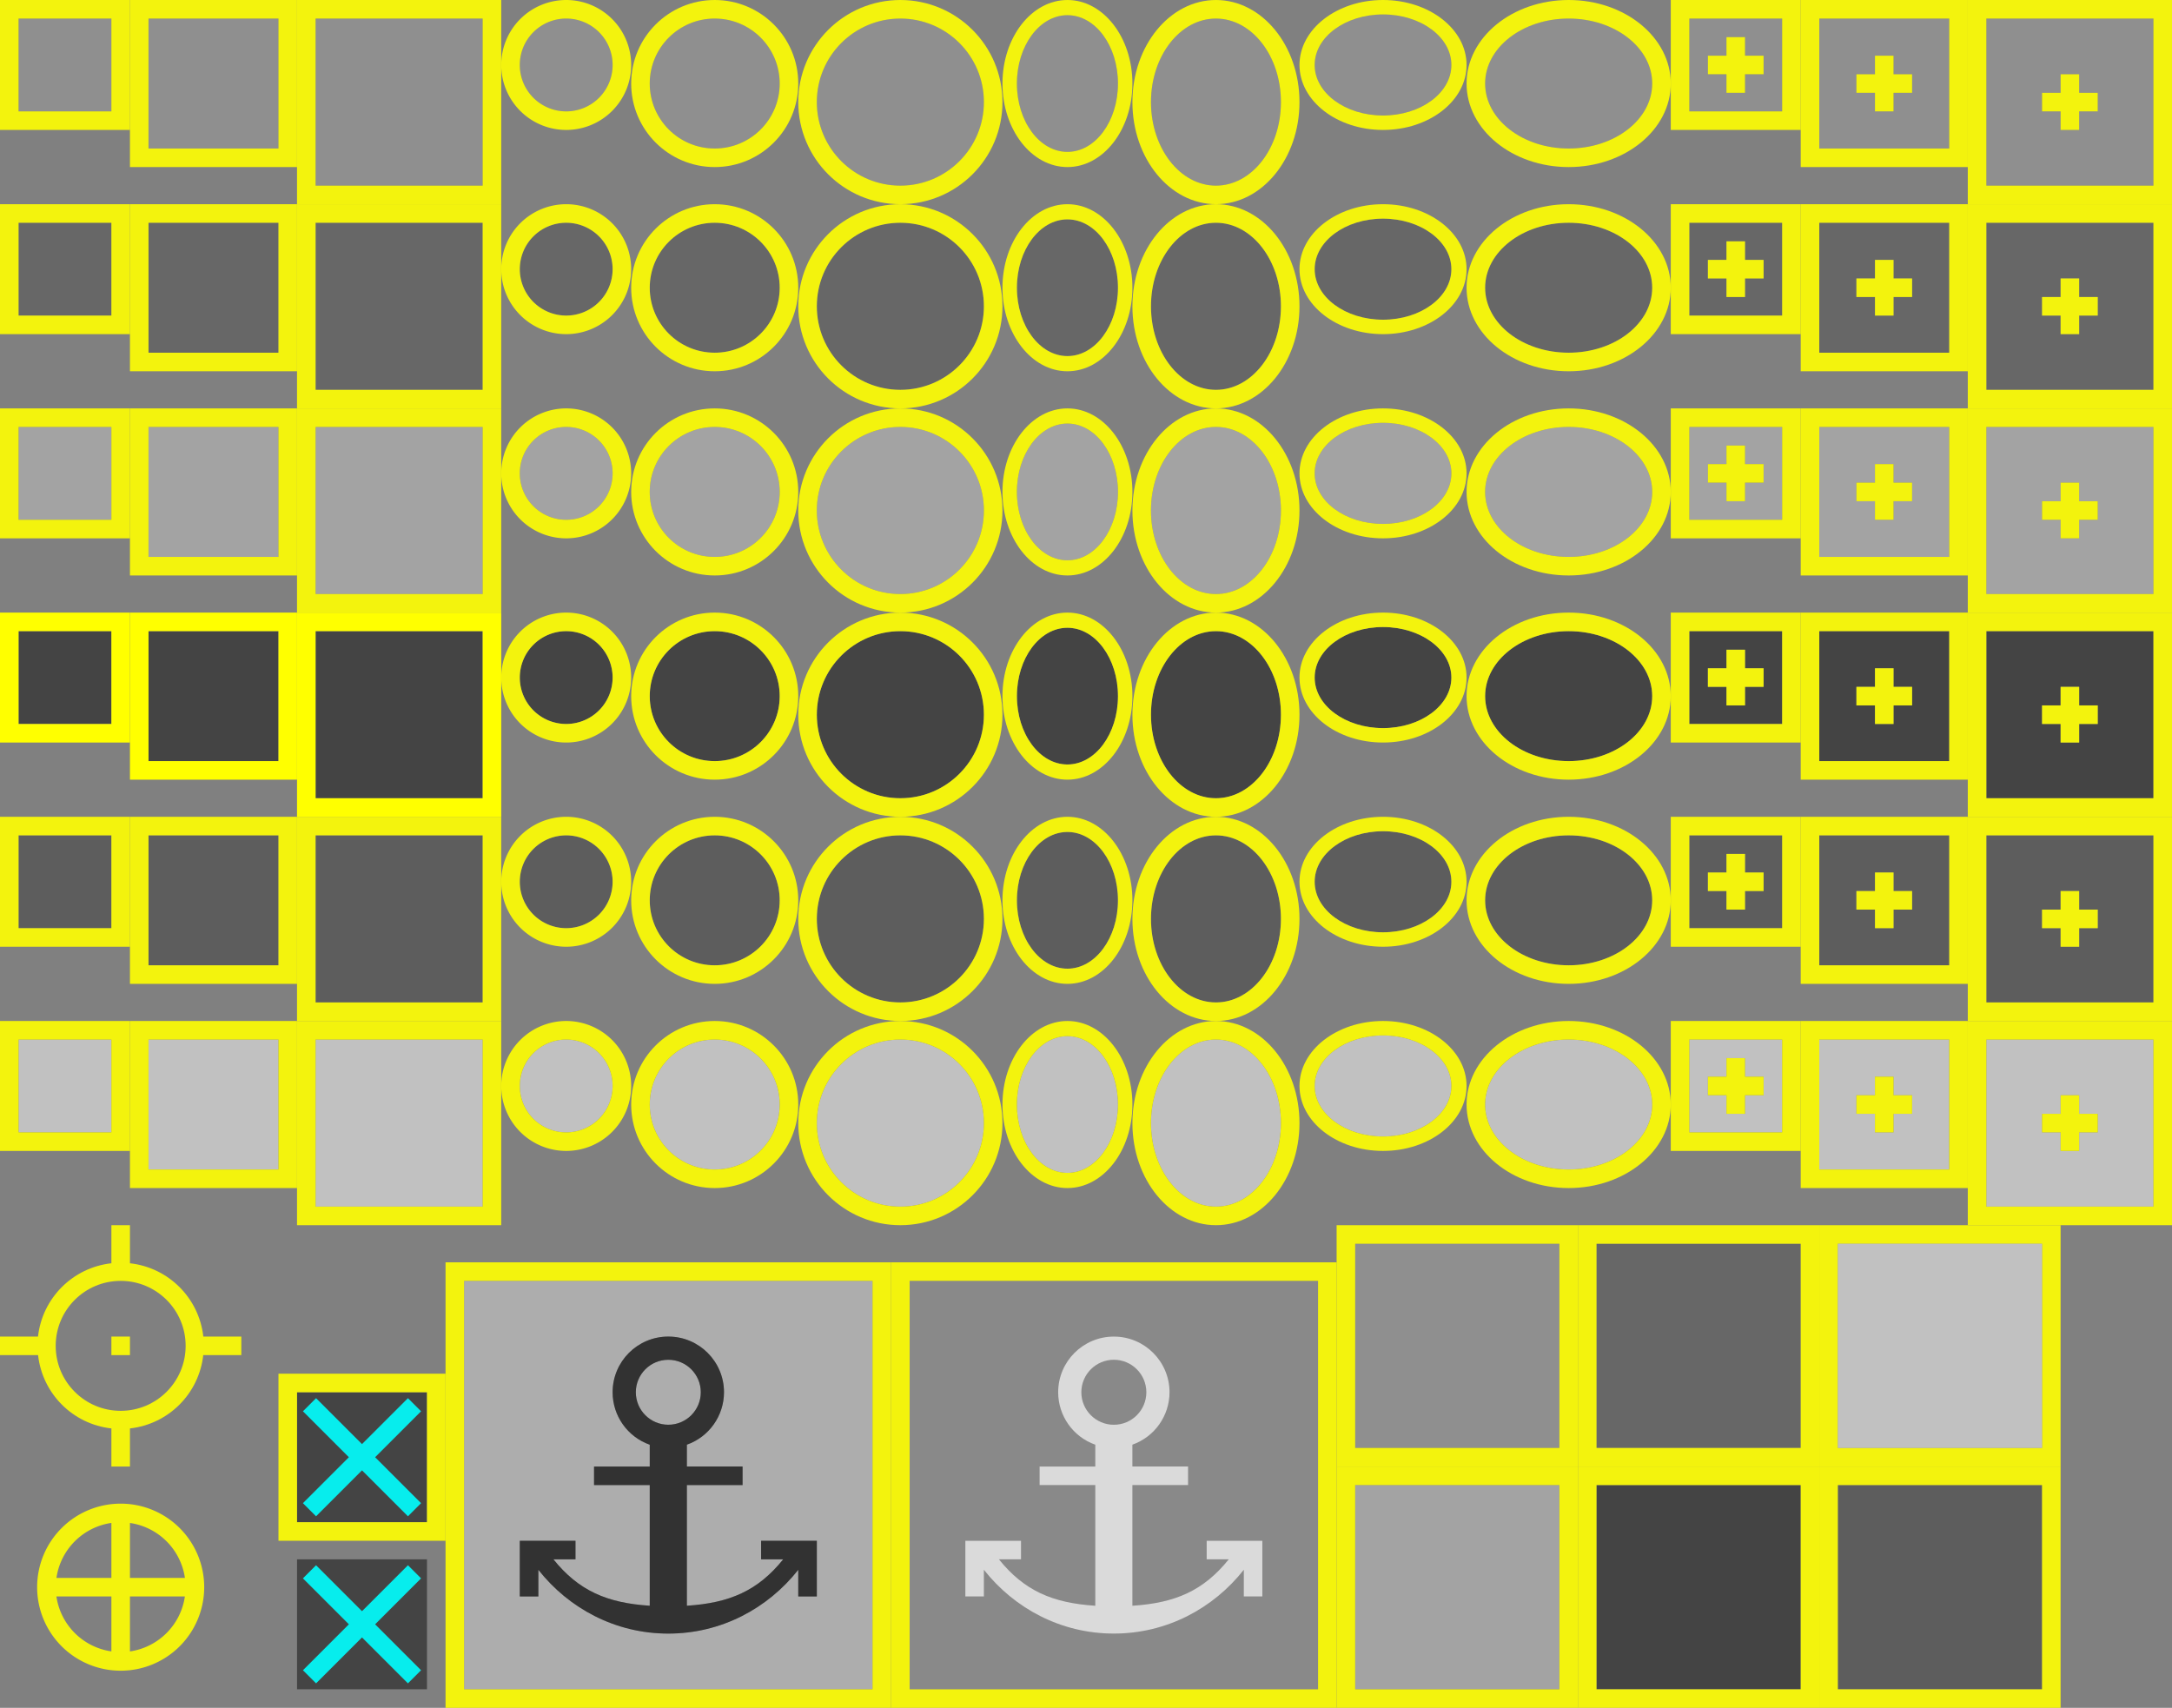 <?xml version="1.0" encoding="UTF-8" standalone="no"?>
<svg
   xmlns:dc="http://purl.org/dc/elements/1.1/"
   xmlns:cc="http://creativecommons.org/ns#"
   xmlns:rdf="http://www.w3.org/1999/02/22-rdf-syntax-ns#"
   xmlns:svg="http://www.w3.org/2000/svg"
   xmlns="http://www.w3.org/2000/svg"
   xmlns:sodipodi="http://sodipodi.sourceforge.net/DTD/sodipodi-0.dtd"
   xmlns:inkscape="http://www.inkscape.org/namespaces/inkscape"
   viewBox="0 0 117 92"
   id="svg2"
   version="1.1"
   inkscape:version="0.91 r13725"
   sodipodi:docname="markersACC.svg"
   inkscape:export-filename="/home/seidel/Schreibtisch/markersACC.png"
   inkscape:export-xdpi="90"
   inkscape:export-ydpi="90">
  <rect x="0" y="0" width="117" height="92" fill="#808080" stroke="none"/>
  <defs
     id="defs434" />
  <sodipodi:namedview
     pagecolor="#ffffff"
     bordercolor="#666666"
     borderopacity="1"
     objecttolerance="10"
     gridtolerance="10"
     guidetolerance="10"
     inkscape:pageopacity="0"
     inkscape:pageshadow="2"
     inkscape:window-width="1366"
     inkscape:window-height="744"
     id="namedview432"
     showgrid="false"
     inkscape:zoom="6.7934782"
     inkscape:cx="58.5"
     inkscape:cy="46"
     inkscape:window-x="0"
     inkscape:window-y="24"
     inkscape:window-maximized="1"
     inkscape:current-layer="svg2"
     inkscape:showpageshadow="false"
     borderlayer="false"
     showborder="true" />
  <path
     style="opacity:0.66;fill:#252525;fill-opacity:1;fill-rule:nonzero;stroke:none;stroke-width:1.081;stroke-miterlimit:4;stroke-dasharray:none;stroke-opacity:1"
     d="m 16,75 7,0 0,7 -7,0 z"
     id="rect4332" />
  <path
     style="opacity:0.9;fill:#00ffff;fill-opacity:1;fill-rule:evenodd;stroke:none;stroke-width:0.354;stroke-miterlimit:4;stroke-dasharray:none;stroke-opacity:1"
     d="M 16.318,76.025 18.793,78.5 16.318,80.975 17.025,81.682 19.5,79.207 21.975,81.682 22.682,80.975 20.207,78.5 22.682,76.025 21.975,75.318 19.5,77.793 17.025,75.318 16.318,76.025 Z"
     id="rect4349"
     inkscape:connector-curvature="0" />
  <path
     d="m98 66v13h13v-13zm1 1h11v11h-11z"
     fill="#3a3a38"
     id="path4"
     style="fill:#ffff00;fill-opacity:1;opacity:0.9;stroke:none" />
  <path
     d="m99 67h11v11h-11z"
     fill="#797774"
     opacity=".66"
     id="path6"
     style="fill:#e1e1e1;fill-opacity:1;opacity:0.66;stroke:none" />
  <path
     style="opacity:0.4;fill:#f0f0f0;fill-opacity:1;stroke:none"
     d="M 25 69 L 25 91 L 47 91 L 47 69 L 25 69 z M 36 72 C 37.657 72 39 73.343 39 75 C 38.998 76.27 38.197 77.401 37 77.824 L 37 79 L 40 79 L 40 80 L 37 80 L 37 86.5 C 39.303 86.352 40.828 85.692 42.189 84 L 41 84 L 41 83 L 43 83 L 44 83 L 44 84 L 44 86 L 43 86 L 43 84.564 C 41.361 86.643 38.852 88 36 88 C 33.148 88 30.639 86.643 29 84.564 L 29 86 L 28 86 L 28 84 L 28 83 L 29 83 L 31 83 L 31 84 L 29.811 84 C 31.172 85.692 32.697 86.352 35 86.5 L 35 80 L 32 80 L 32 79 L 35 79 L 35 77.826 C 33.802 77.403 33.001 76.271 33 75 C 33 73.343 34.343 72 36 72 z M 36 73.25 C 35.034 73.25 34.25 74.034 34.25 75 C 34.25 75.966 35.034 76.75 36 76.75 C 36.966 76.75 37.75 75.966 37.75 75 C 37.75 74.034 36.966 73.25 36 73.25 z "
     id="path8" />
  <path
     inkscape:connector-curvature="0"
     style="opacity:0.66;fill:#969696;fill-opacity:1;stroke:none"
     id="path14"
     d="M 1,1 1,6 6,6 6,1 Z" />
  <path
     inkscape:connector-curvature="0"
     style="opacity:0.66;fill:#969696;fill-opacity:1;stroke:none"
     id="path16"
     d="m 8,1 0,7 7,0 0,-7 z" />
  <path
     inkscape:connector-curvature="0"
     style="opacity:0.66;fill:#969696;fill-opacity:1;stroke:none"
     id="path18"
     d="m 17,1 0,9 9,0 0,-9 z" />
  <path
     inkscape:connector-curvature="0"
     style="opacity:0.66;fill:#969696;fill-opacity:1;stroke:none"
     id="path20"
     d="M 38.5,1 C 36.567,1 35,2.567 35,4.5 35,6.433 36.567,8 38.5,8 40.433,8 42,6.433 42,4.5 42,2.567 40.433,1 38.5,1 Z" />
  <path
     inkscape:connector-curvature="0"
     style="opacity:0.66;fill:#969696;fill-opacity:1;stroke:none"
     id="path22"
     d="M 48.5,1 C 46.015,1 44,3.015 44,5.5 44,7.985 46.015,10 48.5,10 50.985,10 53,7.985 53,5.5 53,3.015 50.985,1 48.5,1 Z" />
  <path
     inkscape:connector-curvature="0"
     style="opacity:0.66;fill:#969696;fill-opacity:1;stroke:none"
     id="path26"
     d="M 65.5,1 C 63.567,1 62,3.015 62,5.5 62,7.985 63.567,10 65.5,10 67.433,10 69,7.985 69,5.5 69,3.015 67.433,1 65.5,1 Z" />
  <path
     d="M 33,3.5 A 2.5,2.5 0 0 1 30.5,6 2.5,2.5 0 0 1 28,3.5 2.5,2.5 0 0 1 30.5,1 2.5,2.5 0 0 1 33,3.5 Z"
     id="path34"
     style="opacity:0.66;fill:#969696;fill-opacity:1;stroke:none"
     inkscape:connector-curvature="0" />
  <path
     d="m 107,1 0,9 9,0 0,-9 z m 4,3 1,0 0,1 1,0 0,1 -1,0 0,1 -1,0 0,-1 -1,0 0,-1 1,0 z"
     id="path36"
     style="opacity:0.66;fill:#969696;fill-opacity:1;stroke:none"
     inkscape:connector-curvature="0" />
  <path
     d="m 98,1 0,7 7,0 0,-7 z m 3,2 1,0 0,1 1,0 0,1 -1,0 0,1 -1,0 0,-1 -1,0 0,-1 1,0 z"
     id="path38"
     style="opacity:0.66;fill:#969696;fill-opacity:1;stroke:none"
     inkscape:connector-curvature="0" />
  <path
     d="m 91,1 0,5 5,0 0,-5 z m 2,1 1,0 0,1 1,0 0,1 -1,0 0,1 -1,0 0,-1 -1,0 0,-1 1,0 z"
     id="path40"
     style="opacity:0.66;fill:#969696;fill-opacity:1;stroke:none"
     inkscape:connector-curvature="0" />
  <path
     d="m73 67h11v11h-11z"
     fill="#83beec"
     opacity=".66"
     id="path42"
     style="fill:#969696;fill-opacity:1;opacity:0.66;stroke:none" />
  <path
     d="m86 67h11v11h-11z"
     fill="#a1ddaa"
     opacity=".66"
     id="path44"
     style="fill:#5a5a5a;fill-opacity:1;opacity:0.66;stroke:none" />
  <path
     d="m73 80h11v11h-11z"
     fill="#fafafa"
     opacity=".66"
     id="path46"
     style="fill:#b4b4b4;fill-opacity:1;opacity:0.66;stroke:none" />
  <path
     d="m86 80h11v11h-11z"
     fill="#ff9198"
     opacity=".66"
     id="path48"
     style="fill:#252525;fill-opacity:1;opacity:0.66;stroke:none" />
  <path
     d="m99 80h11v11h-11z"
     fill="#f8db8f"
     opacity=".66"
     id="path50"
     style="fill:#4b4b4b;fill-opacity:1;opacity:0.66;stroke:none" />
  <path
     style="opacity:0.4;fill:#969696;fill-opacity:1;stroke:none"
     d="M 49 69 L 49 91 L 71 91 L 71 69 L 49 69 z M 60 72 C 61.657 72 63 73.343 63 75 C 62.998 76.27 62.197 77.401 61 77.824 L 61 79 L 64 79 L 64 80 L 61 80 L 61 86.5 C 63.303 86.352 64.828 85.692 66.189 84 L 65 84 L 65 83 L 67 83 L 68 83 L 68 84 L 68 86 L 67 86 L 67 84.564 C 65.361 86.643 62.852 88 60 88 C 57.148 88 54.639 86.643 53 84.564 L 53 86 L 52 86 L 52 84 L 52 83 L 53 83 L 55 83 L 55 84 L 53.811 84 C 55.172 85.692 56.697 86.352 59 86.5 L 59 80 L 56 80 L 56 79 L 59 79 L 59 77.826 C 57.802 77.403 57.001 76.271 57 75 C 57 73.343 58.343 72 60 72 z M 60 73.25 C 59.034 73.25 58.25 74.034 58.25 75 C 58.25 75.966 59.034 76.75 60 76.75 C 60.966 76.75 61.75 75.966 61.75 75 C 61.75 74.034 60.966 73.25 60 73.25 z "
     id="path54" />
  <path
     inkscape:connector-curvature="0"
     style="opacity:0.9;fill:#ffff00;fill-opacity:1;stroke:none"
     id="path60"
     d="m 7,0 0,8 0,1 8,0 1,0 0,-9 -1,0 -7,0 z m 1,1 7,0 0,7 -7,0 z" />
  <path
     inkscape:connector-curvature="0"
     style="opacity:0.9;fill:#ffff00;fill-opacity:1;stroke:none"
     id="path62"
     d="m 16,0 0,11 11,0 0,-11 z m 1,1 9,0 0,9 -9,0 z" />
  <path
     inkscape:connector-curvature="0"
     style="opacity:0.9;fill:#ffff00;fill-opacity:1;stroke:none"
     id="path64"
     d="M 38.5,0 C 36.015,0 34,2.015 34,4.5 34,6.985 36.015,9 38.5,9 40.985,9 43,6.985 43,4.5 43,2.015 40.985,0 38.5,0 Z m 0,1 C 40.433,1 42,2.567 42,4.5 42,6.433 40.433,8 38.5,8 36.567,8 35,6.433 35,4.5 35,2.567 36.567,1 38.5,1 Z" />
  <path
     inkscape:connector-curvature="0"
     style="opacity:0.9;fill:#ffff00;fill-opacity:1;stroke:none"
     id="path66"
     d="M 48.5,0 C 45.462,0 43,2.462 43,5.5 43,8.538 45.462,11 48.5,11 51.538,11 54,8.538 54,5.5 54,2.462 51.538,0 48.5,0 Z m 0,1 C 50.985,1 53,3.015 53,5.5 53,7.985 50.985,10 48.5,10 46.015,10 44,7.985 44,5.5 44,3.015 46.015,1 48.5,1 Z" />
  <path
     inkscape:connector-curvature="0"
     style="opacity:0.66;fill:#969696;fill-opacity:1;stroke:none"
     id="path28"
     d="M 84.5,1 C 82.015,1 80,2.567 80,4.5 80,6.433 82.015,8 84.5,8 86.985,8 89,6.433 89,4.5 89,2.567 86.985,1 84.5,1 Z" />
  <path
     inkscape:connector-curvature="0"
     style="opacity:0.9;fill:#ffff00;fill-opacity:1;stroke:none"
     id="path68"
     d="M 84.5,0 C 81.462,0 79,2.015 79,4.5 79,6.985 81.462,9 84.5,9 87.538,9 90,6.985 90,4.5 90,2.015 87.538,0 84.5,0 Z m 0,1 C 86.985,1 89,2.567 89,4.5 89,6.433 86.985,8 84.5,8 82.015,8 80,6.433 80,4.5 80,2.567 82.015,1 84.5,1 Z" />
  <path
     inkscape:connector-curvature="0"
     style="opacity:0.9;fill:#ffff00;fill-opacity:1;stroke:none"
     id="path70"
     d="M 65.5,0 C 63.015,0 61,2.462 61,5.5 61,8.537 63.015,11 65.5,11 67.985,11 70,8.537 70,5.5 70,2.462 67.985,0 65.5,0 Z m 0,1 C 67.433,1 69,3.015 69,5.5 69,7.985 67.433,10 65.5,10 63.567,10 62,7.985 62,5.5 62,3.015 63.567,1 65.5,1 Z" />
  <path
     d="M 0,0 0,7 7,7 7,0 Z M 1,1 6,1 6,6 1,6 Z"
     id="path74"
     style="opacity:0.9;fill:#ffff00;fill-opacity:1;stroke:none"
     inkscape:connector-curvature="0" />
  <path
     d="M 30.5,0 A 3.5,3.5 0 0 0 27,3.5 3.5,3.5 0 0 0 30.5,7 3.5,3.5 0 0 0 34,3.5 3.5,3.5 0 0 0 30.5,0 Z m 0,1 A 2.5,2.5 0 0 1 33,3.5 2.5,2.5 0 0 1 30.5,6 2.5,2.5 0 0 1 28,3.5 2.5,2.5 0 0 1 30.5,1 Z"
     id="path76"
     style="opacity:0.9;fill:#ffff00;fill-opacity:1;stroke:none"
     inkscape:connector-curvature="0" />
  <path
     d="m 90,0 0,7 7,0 0,-7 z m 1,1 5,0 0,5 -5,0 z"
     id="path82"
     style="opacity:0.9;fill:#ffff00;fill-opacity:1;stroke:none"
     inkscape:connector-curvature="0" />
  <path
     d="m 97,0 0,9 9,0 0,-9 z m 1,1 7,0 0,7 -7,0 z"
     id="path84"
     style="opacity:0.9;fill:#ffff00;fill-opacity:1;stroke:none"
     inkscape:connector-curvature="0" />
  <path
     d="m 106,0 0,11 11,0 0,-11 z m 1,1 9,0 0,9 -9,0 z"
     id="path86"
     style="opacity:0.9;fill:#ffff00;fill-opacity:1;stroke:none"
     inkscape:connector-curvature="0" />
  <path
     d="m 93,2 0,1 -1,0 0,1 1,0 0,1 1,0 0,-1 1,0 0,-1 -1,0 0,-1 z"
     id="path88"
     style="opacity:0.9;fill:#ffff00;fill-opacity:1;stroke:none"
     inkscape:connector-curvature="0" />
  <path
     d="m 101,3 0,1 -1,0 0,1 1,0 0,1 1,0 0,-1 1,0 0,-1 -1,0 0,-1 z"
     id="path90"
     style="opacity:0.9;fill:#ffff00;fill-opacity:1;stroke:none"
     inkscape:connector-curvature="0" />
  <path
     d="m 111,4 0,1 -1,0 0,1 1,0 0,1 1,0 0,-1 1,0 0,-1 -1,0 0,-1 z"
     id="path92"
     style="opacity:0.9;fill:#ffff00;fill-opacity:1;stroke:none"
     inkscape:connector-curvature="0" />
  <path
     inkscape:connector-curvature="0"
     style="opacity:0.66;fill:#5a5a5a;fill-opacity:1;stroke:none"
     id="path108"
     d="m 1,12 0,5 5,0 0,-5 z" />
  <path
     inkscape:connector-curvature="0"
     style="opacity:0.66;fill:#5a5a5a;fill-opacity:1;stroke:none"
     id="path110"
     d="m 8,12 0,7 7,0 0,-7 z" />
  <path
     inkscape:connector-curvature="0"
     style="opacity:0.66;fill:#5a5a5a;fill-opacity:1;stroke:none"
     id="path112"
     d="m 17,12 0,9 9,0 0,-9 z" />
  <path
     inkscape:connector-curvature="0"
     style="opacity:0.66;fill:#5a5a5a;fill-opacity:1;stroke:none"
     id="path114"
     d="M 38.5,12 C 36.567,12 35,13.567 35,15.5 35,17.433 36.567,19 38.5,19 40.433,19 42,17.433 42,15.5 42,13.567 40.433,12 38.5,12 Z" />
  <path
     inkscape:connector-curvature="0"
     style="opacity:0.66;fill:#5a5a5a;fill-opacity:1;stroke:none"
     id="path116"
     d="M 48.5,12 C 46.015,12 44,14.015 44,16.5 44,18.985 46.015,21 48.5,21 50.985,21 53,18.985 53,16.5 53,14.015 50.985,12 48.5,12 Z" />
  <path
     inkscape:connector-curvature="0"
     style="opacity:0.66;fill:#5a5a5a;fill-opacity:1;stroke:none"
     id="path120"
     d="M 65.5,12 C 63.567,12 62,14.015 62,16.5 62,18.985 63.567,21 65.5,21 67.433,21 69,18.985 69,16.5 69,14.015 67.433,12 65.5,12 Z" />
  <path
     inkscape:connector-curvature="0"
     style="opacity:0.66;fill:#5a5a5a;fill-opacity:1;stroke:none"
     id="path126"
     d="M 33,14.5 A 2.5,2.5 0 0 1 30.5,17 2.5,2.5 0 0 1 28,14.5 2.5,2.5 0 0 1 30.5,12 2.5,2.5 0 0 1 33,14.5 Z" />
  <path
     inkscape:connector-curvature="0"
     style="opacity:0.66;fill:#5a5a5a;fill-opacity:1;stroke:none"
     id="path128"
     d="m 107,12 0,9 9,0 0,-9 z m 4,3 1,0 0,1 1,0 0,1 -1,0 0,1 -1,0 0,-1 -1,0 0,-1 1,0 z" />
  <path
     inkscape:connector-curvature="0"
     style="opacity:0.66;fill:#5a5a5a;fill-opacity:1;stroke:none"
     id="path130"
     d="m 98,12 0,7 7,0 0,-7 z m 3,2 1,0 0,1 1,0 0,1 -1,0 0,1 -1,0 0,-1 -1,0 0,-1 1,0 z" />
  <path
     inkscape:connector-curvature="0"
     style="opacity:0.66;fill:#5a5a5a;fill-opacity:1;stroke:none"
     id="path132"
     d="m 91,12 0,5 5,0 0,-5 z m 2,1 1,0 0,1 1,0 0,1 -1,0 0,1 -1,0 0,-1 -1,0 0,-1 1,0 z" />
  <path
     inkscape:connector-curvature="0"
     style="opacity:0.9;fill:#ffff00;fill-opacity:1;stroke:none"
     id="path136"
     d="m 7,11 0,8 0,1 8,0 1,0 0,-9 -1,0 -7,0 z m 1,1 7,0 0,7 -7,0 z" />
  <path
     inkscape:connector-curvature="0"
     style="opacity:0.9;fill:#ffff00;fill-opacity:1;stroke:none"
     id="path138"
     d="m 16,11 0,11 11,0 0,-11 z m 1,1 9,0 0,9 -9,0 z" />
  <path
     inkscape:connector-curvature="0"
     style="opacity:0.9;fill:#ffff00;fill-opacity:1;stroke:none"
     id="path140"
     d="M 38.5,11 C 36.015,11 34,13.015 34,15.5 34,17.985 36.015,20 38.5,20 40.985,20 43,17.985 43,15.5 43,13.015 40.985,11 38.5,11 Z m 0,1 C 40.433,12 42,13.567 42,15.5 42,17.433 40.433,19 38.5,19 36.567,19 35,17.433 35,15.5 35,13.567 36.567,12 38.5,12 Z" />
  <path
     inkscape:connector-curvature="0"
     style="opacity:0.9;fill:#ffff00;fill-opacity:1;stroke:none"
     id="path142"
     d="M 48.5,11 C 45.462,11 43,13.462 43,16.5 43,19.538 45.462,22 48.5,22 51.538,22 54,19.538 54,16.5 54,13.462 51.538,11 48.5,11 Z m 0,1 C 50.985,12 53,14.015 53,16.5 53,18.985 50.985,21 48.5,21 46.015,21 44,18.985 44,16.5 44,14.015 46.015,12 48.5,12 Z" />
  <path
     inkscape:connector-curvature="0"
     style="opacity:0.66;fill:#5a5a5a;fill-opacity:1;stroke:none"
     id="path122"
     d="M 84.5,12 C 82.015,12 80,13.567 80,15.5 80,17.433 82.015,19 84.5,19 86.985,19 89,17.433 89,15.5 89,13.567 86.985,12 84.5,12 Z" />
  <path
     inkscape:connector-curvature="0"
     style="opacity:0.9;fill:#ffff00;fill-opacity:1;stroke:none"
     id="path144"
     d="M 84.5,11 C 81.462,11 79,13.015 79,15.5 79,17.985 81.462,20 84.5,20 87.538,20 90,17.985 90,15.5 90,13.015 87.538,11 84.5,11 Z m 0,1 C 86.985,12 89,13.567 89,15.5 89,17.433 86.985,19 84.5,19 82.015,19 80,17.433 80,15.5 80,13.567 82.015,12 84.5,12 Z" />
  <path
     inkscape:connector-curvature="0"
     style="opacity:0.9;fill:#ffff00;fill-opacity:1;stroke:none"
     id="path146"
     d="M 65.5,11 C 63.015,11 61,13.462 61,16.5 61,19.538 63.015,22 65.5,22 67.985,22 70,19.538 70,16.5 70,13.462 67.985,11 65.5,11 Z m 0,1 C 67.433,12 69,14.015 69,16.5 69,18.985 67.433,21 65.5,21 63.567,21 62,18.985 62,16.5 62,14.015 63.567,12 65.5,12 Z" />
  <path
     inkscape:connector-curvature="0"
     style="opacity:0.9;fill:#ffff00;fill-opacity:1;stroke:none"
     id="path148"
     d="m 0,11 0,7 7,0 0,-7 z m 1,1 5,0 0,5 -5,0 z" />
  <path
     inkscape:connector-curvature="0"
     style="opacity:0.9;fill:#ffff00;fill-opacity:1;stroke:none"
     id="path150"
     d="M 30.5,11 A 3.5,3.5 0 0 0 27,14.5 3.5,3.5 0 0 0 30.5,18 3.5,3.5 0 0 0 34,14.5 3.5,3.5 0 0 0 30.5,11 Z m 0,1 A 2.5,2.5 0 0 1 33,14.5 2.5,2.5 0 0 1 30.5,17 2.5,2.5 0 0 1 28,14.5 2.5,2.5 0 0 1 30.5,12 Z" />
  <path
     inkscape:connector-curvature="0"
     style="opacity:0.9;fill:#ffff00;fill-opacity:1;stroke:none"
     id="path156"
     d="m 90,11 0,7 7,0 0,-7 z m 1,1 5,0 0,5 -5,0 z" />
  <path
     inkscape:connector-curvature="0"
     style="opacity:0.9;fill:#ffff00;fill-opacity:1;stroke:none"
     id="path158"
     d="m 97,11 0,9 9,0 0,-9 z m 1,1 7,0 0,7 -7,0 z" />
  <path
     inkscape:connector-curvature="0"
     style="opacity:0.9;fill:#ffff00;fill-opacity:1;stroke:none"
     id="path160"
     d="m 106,11 0,11 11,0 0,-11 z m 1,1 9,0 0,9 -9,0 z" />
  <path
     inkscape:connector-curvature="0"
     style="opacity:0.9;fill:#ffff00;fill-opacity:1;stroke:none"
     id="path162"
     d="m 93,13 0,1 -1,0 0,1 1,0 0,1 1,0 0,-1 1,0 0,-1 -1,0 0,-1 z" />
  <path
     inkscape:connector-curvature="0"
     style="opacity:0.9;fill:#ffff00;fill-opacity:1;stroke:none"
     id="path164"
     d="m 101,14 0,1 -1,0 0,1 1,0 0,1 1,0 0,-1 1,0 0,-1 -1,0 0,-1 z" />
  <path
     inkscape:connector-curvature="0"
     style="opacity:0.9;fill:#ffff00;fill-opacity:1;stroke:none"
     id="path166"
     d="m 111,15 0,1 -1,0 0,1 1,0 0,1 1,0 0,-1 1,0 0,-1 -1,0 0,-1 z" />
  <path
     inkscape:connector-curvature="0"
     style="opacity:0.66;fill:#b4b4b4;fill-opacity:1;stroke:none"
     id="path170"
     d="m 1,23 0,5 5,0 0,-5 z" />
  <path
     inkscape:connector-curvature="0"
     style="opacity:0.66;fill:#b4b4b4;fill-opacity:1;stroke:none"
     id="path172"
     d="m 8,23 0,7 7,0 0,-7 z" />
  <path
     inkscape:connector-curvature="0"
     style="opacity:0.66;fill:#b4b4b4;fill-opacity:1;stroke:none"
     id="path174"
     d="m 17,23 0,9 9,0 0,-9 z" />
  <path
     inkscape:connector-curvature="0"
     style="opacity:0.66;fill:#b4b4b4;fill-opacity:1;stroke:none"
     id="path176"
     d="M 38.5,23 C 36.567,23 35,24.567 35,26.5 35,28.433 36.567,30 38.5,30 40.433,30 42,28.433 42,26.5 42,24.567 40.433,23 38.5,23 Z" />
  <path
     inkscape:connector-curvature="0"
     style="opacity:0.66;fill:#b4b4b4;fill-opacity:1;stroke:none"
     id="path178"
     d="M 48.5,23 C 46.015,23 44,25.015 44,27.5 44,29.985 46.015,32 48.5,32 50.985,32 53,29.985 53,27.5 53,25.015 50.985,23 48.5,23 Z" />
  <path
     inkscape:connector-curvature="0"
     style="opacity:0.66;fill:#b4b4b4;fill-opacity:1;stroke:none"
     id="path182"
     d="M 65.5,23 C 63.567,23 62,25.015 62,27.5 62,29.985 63.567,32 65.5,32 67.433,32 69,29.985 69,27.5 69,25.015 67.433,23 65.5,23 Z" />
  <path
     inkscape:connector-curvature="0"
     style="opacity:0.66;fill:#b4b4b4;fill-opacity:1;stroke:none"
     id="path188"
     d="M 33,25.5 A 2.5,2.5 0 0 1 30.5,28 2.5,2.5 0 0 1 28,25.5 2.5,2.5 0 0 1 30.5,23 2.5,2.5 0 0 1 33,25.5 Z" />
  <path
     inkscape:connector-curvature="0"
     style="opacity:0.66;fill:#b4b4b4;fill-opacity:1;stroke:none"
     id="path190"
     d="m 107,23 0,9 9,0 0,-9 z m 4,3 1,0 0,1 1,0 0,1 -1,0 0,1 -1,0 0,-1 -1,0 0,-1 1,0 z" />
  <path
     inkscape:connector-curvature="0"
     style="opacity:0.66;fill:#b4b4b4;fill-opacity:1;stroke:none"
     id="path192"
     d="m 98,23 0,7 7,0 0,-7 z m 3,2 1,0 0,1 1,0 0,1 -1,0 0,1 -1,0 0,-1 -1,0 0,-1 1,0 z" />
  <path
     inkscape:connector-curvature="0"
     style="opacity:0.66;fill:#b4b4b4;fill-opacity:1;stroke:none"
     id="path194"
     d="m 91,23 0,5 5,0 0,-5 z m 2,1 1,0 0,1 1,0 0,1 -1,0 0,1 -1,0 0,-1 -1,0 0,-1 1,0 z" />
  <path
     inkscape:connector-curvature="0"
     style="opacity:0.9;fill:#ffff00;fill-opacity:1;stroke:none"
     id="path198"
     d="m 7,22 0,8 0,1 8,0 1,0 0,-9 -1,0 -7,0 z m 1,1 7,0 0,7 -7,0 z" />
  <path
     inkscape:connector-curvature="0"
     style="opacity:0.9;fill:#ffff00;fill-opacity:1;stroke:none"
     id="path200"
     d="m 16,22 0,11 11,0 0,-11 z m 1,1 9,0 0,9 -9,0 z" />
  <path
     inkscape:connector-curvature="0"
     style="fill:#ffff00;fill-opacity:1;opacity:0.9;stroke:none"
     id="path202"
     d="M 38.5,22 C 36.015,22 34,24.015 34,26.5 34,28.985 36.015,31 38.5,31 40.985,31 43,28.985 43,26.5 43,24.015 40.985,22 38.5,22 Z m 0,1 C 40.433,23 42,24.567 42,26.5 42,28.433 40.433,30 38.5,30 36.567,30 35,28.433 35,26.5 35,24.567 36.567,23 38.5,23 Z" />
  <path
     inkscape:connector-curvature="0"
     style="fill:#ffff00;fill-opacity:1;opacity:0.9;stroke:none"
     id="path204"
     d="M 48.5,22 C 45.462,22 43,24.462 43,27.5 43,30.538 45.462,33 48.5,33 51.538,33 54,30.538 54,27.5 54,24.462 51.538,22 48.5,22 Z m 0,1 C 50.985,23 53,25.015 53,27.5 53,29.985 50.985,32 48.5,32 46.015,32 44,29.985 44,27.5 44,25.015 46.015,23 48.5,23 Z" />
  <g
     id="g3554">
    <path
       d="M 84.5,23 C 82.015,23 80,24.567 80,26.5 80,28.433 82.015,30 84.5,30 86.985,30 89,28.433 89,26.5 89,24.567 86.985,23 84.5,23 Z"
       id="path184"
       style="opacity:0.66;fill:#b4b4b4;fill-opacity:1;stroke:none"
       inkscape:connector-curvature="0" />
    <path
       d="M 84.5,22 C 81.462,22 79,24.015 79,26.5 79,28.985 81.462,31 84.5,31 87.538,31 90,28.985 90,26.5 90,24.015 87.538,22 84.5,22 Z m 0,1 C 86.985,23 89,24.567 89,26.5 89,28.433 86.985,30 84.5,30 82.015,30 80,28.433 80,26.5 80,24.567 82.015,23 84.5,23 Z"
       id="path206"
       style="fill:#ffff00;fill-opacity:1;opacity:0.9;stroke:none"
       inkscape:connector-curvature="0" />
  </g>
  <path
     inkscape:connector-curvature="0"
     style="fill:#ffff00;fill-opacity:1;opacity:0.9;stroke:none"
     id="path208"
     d="M 65.5,22 C 63.015,22 61,24.462 61,27.5 61,30.538 63.015,33 65.5,33 67.985,33 70,30.538 70,27.5 70,24.462 67.985,22 65.5,22 Z m 0,1 C 67.433,23 69,25.015 69,27.5 69,29.985 67.433,32 65.5,32 63.567,32 62,29.985 62,27.5 62,25.015 63.567,23 65.5,23 Z" />
  <path
     inkscape:connector-curvature="0"
     style="opacity:0.9;fill:#ffff00;fill-opacity:1;stroke:none"
     id="path210"
     d="m 0,22 0,7 7,0 0,-7 z m 1,1 5,0 0,5 -5,0 z" />
  <path
     inkscape:connector-curvature="0"
     style="fill:#ffff00;fill-opacity:1;opacity:0.9;stroke:none"
     id="path212"
     d="M 30.5,22 A 3.5,3.5 0 0 0 27,25.5 3.5,3.5 0 0 0 30.5,29 3.5,3.5 0 0 0 34,25.5 3.5,3.5 0 0 0 30.5,22 Z m 0,1 A 2.5,2.5 0 0 1 33,25.5 2.5,2.5 0 0 1 30.5,28 2.5,2.5 0 0 1 28,25.5 2.5,2.5 0 0 1 30.5,23 Z" />
  <path
     inkscape:connector-curvature="0"
     style="fill:#ffff00;fill-opacity:1;opacity:0.9;stroke:none"
     id="path218"
     d="m 90,22 0,7 7,0 0,-7 z m 1,1 5,0 0,5 -5,0 z" />
  <path
     inkscape:connector-curvature="0"
     style="fill:#ffff00;fill-opacity:1;opacity:0.9;stroke:none"
     id="path220"
     d="m 97,22 0,9 9,0 0,-9 z m 1,1 7,0 0,7 -7,0 z" />
  <path
     inkscape:connector-curvature="0"
     style="fill:#ffff00;fill-opacity:1;opacity:0.9;stroke:none"
     id="path222"
     d="m 106,22 0,11 11,0 0,-11 z m 1,1 9,0 0,9 -9,0 z" />
  <path
     inkscape:connector-curvature="0"
     style="opacity:0.9;fill:#ffff00;fill-opacity:1;stroke:none"
     id="path224"
     d="m 93,24 0,1 -1,0 0,1 1,0 0,1 1,0 0,-1 1,0 0,-1 -1,0 0,-1 z" />
  <path
     inkscape:connector-curvature="0"
     style="opacity:0.9;fill:#ffff00;fill-opacity:1;stroke:none"
     id="path226"
     d="m 101,25 0,1 -1,0 0,1 1,0 0,1 1,0 0,-1 1,0 0,-1 -1,0 0,-1 z" />
  <path
     inkscape:connector-curvature="0"
     style="opacity:0.9;fill:#ffff00;fill-opacity:1;stroke:none"
     id="path228"
     d="m 111,26 0,1 -1,0 0,1 1,0 0,1 1,0 0,-1 1,0 0,-1 -1,0 0,-1 z" />
  <path
     inkscape:connector-curvature="0"
     style="opacity:0.66;fill:#252525;fill-opacity:1;stroke:none"
     id="path232"
     d="m 1,34 0,5 5,0 0,-5 z" />
  <path
     inkscape:connector-curvature="0"
     style="opacity:0.66;fill:#252525;fill-opacity:1;stroke:none"
     id="path234"
     d="m 8,34 0,7 7,0 0,-7 z" />
  <path
     inkscape:connector-curvature="0"
     style="opacity:0.66;fill:#252525;fill-opacity:1;stroke:none"
     id="path236"
     d="m 17,34 0,9 9,0 0,-9 z" />
  <path
     inkscape:connector-curvature="0"
     style="opacity:0.66;fill:#252525;fill-opacity:1;stroke:none"
     id="path238"
     d="M 38.5,34 C 36.567,34 35,35.567 35,37.5 35,39.433 36.567,41 38.5,41 40.433,41 42,39.433 42,37.5 42,35.567 40.433,34 38.5,34 Z" />
  <path
     inkscape:connector-curvature="0"
     style="opacity:0.66;fill:#252525;fill-opacity:1;stroke:none"
     id="path240"
     d="M 48.5,34 C 46.015,34 44,36.015 44,38.5 44,40.985 46.015,43 48.5,43 50.985,43 53,40.985 53,38.5 53,36.015 50.985,34 48.5,34 Z" />
  <path
     inkscape:connector-curvature="0"
     style="opacity:0.66;fill:#252525;fill-opacity:1;stroke:none"
     id="path244"
     d="M 65.5,34 C 63.567,34 62,36.015 62,38.5 62,40.985 63.567,43 65.5,43 67.433,43 69,40.985 69,38.5 69,36.015 67.433,34 65.5,34 Z" />
  <path
     inkscape:connector-curvature="0"
     style="opacity:0.66;fill:#252525;fill-opacity:1;stroke:none"
     id="path250"
     d="M 33,36.5 A 2.5,2.5 0 0 1 30.5,39 2.5,2.5 0 0 1 28,36.5 2.5,2.5 0 0 1 30.5,34 2.5,2.5 0 0 1 33,36.5 Z" />
  <path
     inkscape:connector-curvature="0"
     style="opacity:0.66;fill:#252525;fill-opacity:1;stroke:none"
     id="path252"
     d="m 107,34 0,9 9,0 0,-9 z m 4,3 1,0 0,1 1,0 0,1 -1,0 0,1 -1,0 0,-1 -1,0 0,-1 1,0 z" />
  <path
     inkscape:connector-curvature="0"
     style="opacity:0.66;fill:#252525;fill-opacity:1;stroke:none"
     id="path254"
     d="m 98,34 0,7 7,0 0,-7 z m 3,2 1,0 0,1 1,0 0,1 -1,0 0,1 -1,0 0,-1 -1,0 0,-1 1,0 z" />
  <path
     inkscape:connector-curvature="0"
     style="opacity:0.66;fill:#252525;fill-opacity:1;stroke:none"
     id="path256"
     d="m 91,34 0,5 5,0 0,-5 z m 2,1 1,0 0,1 1,0 0,1 -1,0 0,1 -1,0 0,-1 -1,0 0,-1 1,0 z" />
  <path
     inkscape:connector-curvature="0"
     style="fill:#ffff00;fill-opacity:1;opacity:1;stroke:none"
     id="path260"
     d="m 7,33 0,8 0,1 8,0 1,0 0,-9 -1,0 -7,0 z m 1,1 7,0 0,7 -7,0 z" />
  <path
     inkscape:connector-curvature="0"
     style="fill:#ffff00;fill-opacity:1;opacity:1;stroke:none"
     id="path262"
     d="m 16,33 0,11 11,0 0,-11 z m 1,1 9,0 0,9 -9,0 z" />
  <path
     inkscape:connector-curvature="0"
     style="fill:#ffff00;fill-opacity:1;opacity:0.9;stroke:none"
     id="path264"
     d="M 38.5,33 C 36.015,33 34,35.015 34,37.5 34,39.985 36.015,42 38.5,42 40.985,42 43,39.985 43,37.5 43,35.015 40.985,33 38.5,33 Z m 0,1 C 40.433,34 42,35.567 42,37.5 42,39.433 40.433,41 38.5,41 36.567,41 35,39.433 35,37.5 35,35.567 36.567,34 38.5,34 Z" />
  <path
     inkscape:connector-curvature="0"
     style="fill:#ffff00;fill-opacity:1;opacity:0.9;stroke:none"
     id="path266"
     d="M 48.5,33 C 45.462,33 43,35.462 43,38.5 43,41.538 45.462,44 48.5,44 51.538,44 54,41.538 54,38.5 54,35.462 51.538,33 48.5,33 Z m 0,1 C 50.985,34 53,36.015 53,38.5 53,40.985 50.985,43 48.5,43 46.015,43 44,40.985 44,38.5 44,36.015 46.015,34 48.5,34 Z" />
  <path
     inkscape:connector-curvature="0"
     style="opacity:0.66;fill:#252525;fill-opacity:1;stroke:none"
     id="path246"
     d="M 84.5,34 C 82.015,34 80,35.567 80,37.5 80,39.433 82.015,41 84.5,41 86.985,41 89,39.433 89,37.5 89,35.567 86.985,34 84.5,34 Z" />
  <path
     inkscape:connector-curvature="0"
     style="opacity:0.9;fill:#ffff00;fill-opacity:1;stroke:none"
     id="path268"
     d="M 84.5,33 C 81.462,33 79,35.015 79,37.5 79,39.985 81.462,42 84.5,42 87.538,42 90,39.985 90,37.5 90,35.015 87.538,33 84.5,33 Z m 0,1 C 86.985,34 89,35.567 89,37.5 89,39.433 86.985,41 84.5,41 82.015,41 80,39.433 80,37.5 80,35.567 82.015,34 84.5,34 Z" />
  <path
     inkscape:connector-curvature="0"
     style="fill:#ffff00;fill-opacity:1;opacity:0.9;stroke:none"
     id="path270"
     d="M 65.5,33 C 63.015,33 61,35.462 61,38.5 61,41.538 63.015,44 65.5,44 67.985,44 70,41.538 70,38.5 70,35.462 67.985,33 65.5,33 Z m 0,1 C 67.433,34 69,36.015 69,38.5 69,40.985 67.433,43 65.5,43 63.567,43 62,40.985 62,38.5 62,36.015 63.567,34 65.5,34 Z" />
  <path
     inkscape:connector-curvature="0"
     style="opacity:1;fill:#ffff00;fill-opacity:1;stroke:none"
     id="path272"
     d="m 0,33 0,7 7,0 0,-7 z m 1,1 5,0 0,5 -5,0 z" />
  <path
     inkscape:connector-curvature="0"
     style="fill:#ffff00;fill-opacity:1;opacity:0.9;stroke:none"
     id="path274"
     d="M 30.5,33 A 3.5,3.5 0 0 0 27,36.5 3.5,3.5 0 0 0 30.5,40 3.5,3.5 0 0 0 34,36.5 3.5,3.5 0 0 0 30.5,33 Z m 0,1 A 2.5,2.5 0 0 1 33,36.5 2.5,2.5 0 0 1 30.5,39 2.5,2.5 0 0 1 28,36.5 2.5,2.5 0 0 1 30.5,34 Z" />
  <path
     inkscape:connector-curvature="0"
     style="fill:#ffff00;fill-opacity:1;opacity:0.9;stroke:none"
     id="path280"
     d="m 90,33 0,7 7,0 0,-7 z m 1,1 5,0 0,5 -5,0 z" />
  <path
     inkscape:connector-curvature="0"
     style="fill:#ffff00;fill-opacity:1;opacity:0.9;stroke:none"
     id="path282"
     d="m 97,33 0,9 9,0 0,-9 z m 1,1 7,0 0,7 -7,0 z" />
  <path
     inkscape:connector-curvature="0"
     style="fill:#ffff00;fill-opacity:1;opacity:0.9;stroke:none"
     id="path284"
     d="m 106,33 0,11 11,0 0,-11 z m 1,1 9,0 0,9 -9,0 z" />
  <path
     inkscape:connector-curvature="0"
     style="opacity:0.9;fill:#ffff00;fill-opacity:1;stroke:none"
     id="path286"
     d="m 93,35 0,1 -1,0 0,1 1,0 0,1 1,0 0,-1 1,0 0,-1 -1,0 0,-1 z" />
  <path
     inkscape:connector-curvature="0"
     style="opacity:0.9;fill:#ffff00;fill-opacity:1;stroke:none"
     id="path288"
     d="m 101,36 0,1 -1,0 0,1 1,0 0,1 1,0 0,-1 1,0 0,-1 -1,0 0,-1 z" />
  <path
     inkscape:connector-curvature="0"
     style="opacity:0.9;fill:#ffff00;fill-opacity:1;stroke:none"
     id="path290"
     d="m 111,37 0,1 -1,0 0,1 1,0 0,1 1,0 0,-1 1,0 0,-1 -1,0 0,-1 z" />
  <path
     inkscape:connector-curvature="0"
     style="opacity:0.66;fill:#4b4b4b;fill-opacity:1;stroke:none"
     id="path294"
     d="m 1,45 0,5 5,0 0,-5 z" />
  <path
     inkscape:connector-curvature="0"
     style="opacity:0.66;fill:#4b4b4b;fill-opacity:1;stroke:none"
     id="path296"
     d="m 8,45 0,7 7,0 0,-7 z" />
  <path
     inkscape:connector-curvature="0"
     style="opacity:0.66;fill:#4b4b4b;fill-opacity:1;stroke:none"
     id="path298"
     d="m 17,45 0,9 9,0 0,-9 z" />
  <path
     inkscape:connector-curvature="0"
     style="opacity:0.66;fill:#4b4b4b;fill-opacity:1;stroke:none"
     id="path300"
     d="M 38.5,45 C 36.567,45 35,46.567 35,48.5 35,50.433 36.567,52 38.5,52 40.433,52 42,50.433 42,48.5 42,46.567 40.433,45 38.5,45 Z" />
  <path
     inkscape:connector-curvature="0"
     style="opacity:0.66;fill:#4b4b4b;fill-opacity:1;stroke:none"
     id="path302"
     d="M 48.5,45 C 46.015,45 44,47.015 44,49.5 44,51.985 46.015,54 48.5,54 50.985,54 53,51.985 53,49.5 53,47.015 50.985,45 48.5,45 Z" />
  <path
     inkscape:connector-curvature="0"
     style="opacity:0.66;fill:#4b4b4b;fill-opacity:1;stroke:none"
     id="path306"
     d="M 65.5,45 C 63.567,45 62,47.015 62,49.5 62,51.985 63.567,54 65.5,54 67.433,54 69,51.985 69,49.5 69,47.015 67.433,45 65.5,45 Z" />
  <path
     inkscape:connector-curvature="0"
     style="opacity:0.66;fill:#4b4b4b;fill-opacity:1;stroke:none"
     id="path312"
     d="M 33,47.5 A 2.5,2.5 0 0 1 30.5,50 2.5,2.5 0 0 1 28,47.5 2.5,2.5 0 0 1 30.5,45 2.5,2.5 0 0 1 33,47.5 Z" />
  <path
     inkscape:connector-curvature="0"
     style="opacity:0.66;fill:#4b4b4b;fill-opacity:1;stroke:none"
     id="path314"
     d="m 107,45 0,9 9,0 0,-9 z m 4,3 1,0 0,1 1,0 0,1 -1,0 0,1 -1,0 0,-1 -1,0 0,-1 1,0 z" />
  <path
     inkscape:connector-curvature="0"
     style="opacity:0.66;fill:#4b4b4b;fill-opacity:1;stroke:none"
     id="path316"
     d="m 98,45 0,7 7,0 0,-7 z m 3,2 1,0 0,1 1,0 0,1 -1,0 0,1 -1,0 0,-1 -1,0 0,-1 1,0 z" />
  <path
     inkscape:connector-curvature="0"
     style="opacity:0.66;fill:#4b4b4b;fill-opacity:1;stroke:none"
     id="path318"
     d="m 91,45 0,5 5,0 0,-5 z m 2,1 1,0 0,1 1,0 0,1 -1,0 0,1 -1,0 0,-1 -1,0 0,-1 1,0 z" />
  <path
     inkscape:connector-curvature="0"
     style="fill:#ffff00;fill-opacity:1;opacity:0.9;stroke:none"
     id="path322"
     d="m 7,44 0,8 0,1 8,0 1,0 0,-9 -1,0 -7,0 z m 1,1 7,0 0,7 -7,0 z" />
  <path
     inkscape:connector-curvature="0"
     style="fill:#ffff00;fill-opacity:1;opacity:0.9;stroke:none"
     id="path324"
     d="m 16,44 0,11 11,0 0,-11 z m 1,1 9,0 0,9 -9,0 z" />
  <path
     inkscape:connector-curvature="0"
     style="fill:#ffff00;fill-opacity:1;opacity:0.9;stroke:none"
     id="path326"
     d="M 38.5,44 C 36.015,44 34,46.015 34,48.5 34,50.985 36.015,53 38.5,53 40.985,53 43,50.985 43,48.5 43,46.015 40.985,44 38.5,44 Z m 0,1 C 40.433,45 42,46.567 42,48.5 42,50.433 40.433,52 38.5,52 36.567,52 35,50.433 35,48.5 35,46.567 36.567,45 38.5,45 Z" />
  <path
     inkscape:connector-curvature="0"
     style="fill:#ffff00;fill-opacity:1;opacity:0.9;stroke:none"
     id="path328"
     d="M 48.5,44 C 45.462,44 43,46.462 43,49.5 43,52.538 45.462,55 48.5,55 51.538,55 54,52.538 54,49.5 54,46.462 51.538,44 48.5,44 Z m 0,1 C 50.985,45 53,47.015 53,49.5 53,51.985 50.985,54 48.5,54 46.015,54 44,51.985 44,49.5 44,47.015 46.015,45 48.5,45 Z" />
  <path
     inkscape:connector-curvature="0"
     style="opacity:0.66;fill:#4b4b4b;fill-opacity:1;stroke:none"
     id="path308"
     d="M 84.5,45 C 82.015,45 80,46.567 80,48.5 80,50.433 82.015,52 84.5,52 86.985,52 89,50.433 89,48.5 89,46.567 86.985,45 84.5,45 Z" />
  <path
     inkscape:connector-curvature="0"
     style="opacity:0.9;fill:#ffff00;fill-opacity:1;stroke:none"
     id="path330"
     d="M 84.5,44 C 81.462,44 79,46.015 79,48.5 79,50.985 81.462,53 84.5,53 87.538,53 90,50.985 90,48.5 90,46.015 87.538,44 84.5,44 Z m 0,1 C 86.985,45 89,46.567 89,48.5 89,50.433 86.985,52 84.5,52 82.015,52 80,50.433 80,48.5 80,46.567 82.015,45 84.5,45 Z" />
  <path
     inkscape:connector-curvature="0"
     style="fill:#ffff00;fill-opacity:1;opacity:0.9;stroke:none"
     id="path332"
     d="M 65.5,44 C 63.015,44 61,46.462 61,49.5 61,52.538 63.015,55 65.5,55 67.985,55 70,52.538 70,49.5 70,46.462 67.985,44 65.5,44 Z m 0,1 C 67.433,45 69,47.015 69,49.5 69,51.985 67.433,54 65.5,54 63.567,54 62,51.985 62,49.5 62,47.015 63.567,45 65.5,45 Z" />
  <path
     inkscape:connector-curvature="0"
     style="fill:#ffff00;fill-opacity:1;opacity:0.9;stroke:none"
     id="path334"
     d="m 0,44 0,7 7,0 0,-7 z m 1,1 5,0 0,5 -5,0 z" />
  <path
     inkscape:connector-curvature="0"
     style="fill:#ffff00;fill-opacity:1;opacity:0.9;stroke:none"
     id="path336"
     d="M 30.5,44 A 3.5,3.5 0 0 0 27,47.5 3.5,3.5 0 0 0 30.5,51 3.5,3.5 0 0 0 34,47.5 3.5,3.5 0 0 0 30.5,44 Z m 0,1 A 2.5,2.5 0 0 1 33,47.5 2.5,2.5 0 0 1 30.5,50 2.5,2.5 0 0 1 28,47.5 2.5,2.5 0 0 1 30.5,45 Z" />
  <path
     inkscape:connector-curvature="0"
     style="fill:#ffff00;fill-opacity:1;opacity:0.9;stroke:none"
     id="path342"
     d="m 90,44 0,7 7,0 0,-7 z m 1,1 5,0 0,5 -5,0 z" />
  <path
     inkscape:connector-curvature="0"
     style="fill:#ffff00;fill-opacity:1;opacity:0.9;stroke:none"
     id="path344"
     d="m 97,44 0,9 9,0 0,-9 z m 1,1 7,0 0,7 -7,0 z" />
  <path
     inkscape:connector-curvature="0"
     style="fill:#ffff00;fill-opacity:1;opacity:0.9;stroke:none"
     id="path346"
     d="m 106,44 0,11 11,0 0,-11 z m 1,1 9,0 0,9 -9,0 z" />
  <path
     inkscape:connector-curvature="0"
     style="opacity:0.9;fill:#ffff00;fill-opacity:1;stroke:none"
     id="path348"
     d="m 93,46 0,1 -1,0 0,1 1,0 0,1 1,0 0,-1 1,0 0,-1 -1,0 0,-1 z" />
  <path
     inkscape:connector-curvature="0"
     style="opacity:0.9;fill:#ffff00;fill-opacity:1;stroke:none"
     id="path350"
     d="m 101,47 0,1 -1,0 0,1 1,0 0,1 1,0 0,-1 1,0 0,-1 -1,0 0,-1 z" />
  <path
     inkscape:connector-curvature="0"
     style="opacity:0.9;fill:#ffff00;fill-opacity:1;stroke:none"
     id="path352"
     d="m 111,48 0,1 -1,0 0,1 1,0 0,1 1,0 0,-1 1,0 0,-1 -1,0 0,-1 z" />
  <path
     inkscape:connector-curvature="0"
     style="opacity:0.66;fill:#e1e1e1;fill-opacity:1;stroke:none"
     id="path356"
     d="m 1,56 0,5 5,0 0,-5 z" />
  <path
     inkscape:connector-curvature="0"
     style="opacity:0.66;fill:#e1e1e1;fill-opacity:1;stroke:none"
     id="path358"
     d="m 8,56 0,7 7,0 0,-7 z" />
  <path
     inkscape:connector-curvature="0"
     style="opacity:0.66;fill:#e1e1e1;fill-opacity:1;stroke:none"
     id="path360"
     d="m 17,56 0,9 9,0 0,-9 z" />
  <path
     inkscape:connector-curvature="0"
     style="opacity:0.66;fill:#e1e1e1;fill-opacity:1;stroke:none"
     id="path362"
     d="M 38.5,56 C 36.567,56 35,57.567 35,59.5 35,61.433 36.567,63 38.5,63 40.433,63 42,61.433 42,59.5 42,57.567 40.433,56 38.5,56 Z" />
  <path
     inkscape:connector-curvature="0"
     style="opacity:0.66;fill:#e1e1e1;fill-opacity:1;stroke:none"
     id="path364"
     d="M 48.5,56 C 46.015,56 44,58.015 44,60.5 44,62.985 46.015,65 48.5,65 50.985,65 53,62.985 53,60.5 53,58.015 50.985,56 48.5,56 Z" />
  <path
     inkscape:connector-curvature="0"
     style="opacity:0.66;fill:#e1e1e1;fill-opacity:1;stroke:none"
     id="path368"
     d="M 65.5,56 C 63.567,56 62,58.015 62,60.5 62,62.985 63.567,65 65.5,65 67.433,65 69,62.985 69,60.5 69,58.015 67.433,56 65.5,56 Z" />
  <path
     inkscape:connector-curvature="0"
     style="opacity:0.66;fill:#e1e1e1;fill-opacity:1;stroke:none"
     id="path374"
     d="M 33,58.5 A 2.5,2.5 0 0 1 30.5,61 2.5,2.5 0 0 1 28,58.5 2.5,2.5 0 0 1 30.5,56 2.5,2.5 0 0 1 33,58.5 Z" />
  <path
     inkscape:connector-curvature="0"
     style="opacity:0.66;fill:#e1e1e1;fill-opacity:1;stroke:none"
     id="path376"
     d="m 107,56 0,9 9,0 0,-9 z m 4,3 1,0 0,1 1,0 0,1 -1,0 0,1 -1,0 0,-1 -1,0 0,-1 1,0 z" />
  <path
     inkscape:connector-curvature="0"
     style="opacity:0.66;fill:#e1e1e1;fill-opacity:1;stroke:none"
     id="path378"
     d="m 98,56 0,7 7,0 0,-7 z m 3,2 1,0 0,1 1,0 0,1 -1,0 0,1 -1,0 0,-1 -1,0 0,-1 1,0 z" />
  <path
     inkscape:connector-curvature="0"
     style="opacity:0.66;fill:#e1e1e1;fill-opacity:1;stroke:none"
     id="path380"
     d="m 91,56 0,5 5,0 0,-5 z m 2,1 1,0 0,1 1,0 0,1 -1,0 0,1 -1,0 0,-1 -1,0 0,-1 1,0 z" />
  <path
     inkscape:connector-curvature="0"
     style="fill:#ffff00;fill-opacity:1;opacity:0.9;stroke:none"
     id="path384"
     d="m 7,55 0,8 0,1 8,0 1,0 0,-9 -1,0 -7,0 z m 1,1 7,0 0,7 -7,0 z" />
  <path
     inkscape:connector-curvature="0"
     style="fill:#ffff00;fill-opacity:1;opacity:0.9;stroke:none"
     id="path386"
     d="m 16,55 0,11 11,0 0,-11 z m 1,1 9,0 0,9 -9,0 z" />
  <path
     inkscape:connector-curvature="0"
     style="fill:#ffff00;fill-opacity:1;opacity:0.9;stroke:none"
     id="path388"
     d="M 38.5,55 C 36.015,55 34,57.015 34,59.5 34,61.985 36.015,64 38.5,64 40.985,64 43,61.985 43,59.5 43,57.015 40.985,55 38.5,55 Z m 0,1 C 40.433,56 42,57.567 42,59.5 42,61.433 40.433,63 38.5,63 36.567,63 35,61.433 35,59.5 35,57.567 36.567,56 38.5,56 Z" />
  <path
     inkscape:connector-curvature="0"
     style="fill:#ffff00;fill-opacity:1;opacity:0.9;stroke:none"
     id="path390"
     d="M 48.5,55 C 45.462,55 43,57.462 43,60.5 43,63.538 45.462,66 48.5,66 51.538,66 54,63.538 54,60.5 54,57.462 51.538,55 48.5,55 Z m 0,1 C 50.985,56 53,58.015 53,60.5 53,62.985 50.985,65 48.5,65 46.015,65 44,62.985 44,60.5 44,58.015 46.015,56 48.5,56 Z" />
  <path
     inkscape:connector-curvature="0"
     style="opacity:0.66;fill:#e1e1e1;fill-opacity:1;stroke:none"
     id="path370"
     d="M 84.5,56 C 82.015,56 80,57.567 80,59.5 80,61.433 82.015,63 84.5,63 86.985,63 89,61.433 89,59.5 89,57.567 86.985,56 84.5,56 Z" />
  <path
     inkscape:connector-curvature="0"
     style="opacity:0.9;fill:#ffff00;fill-opacity:1;stroke:none"
     id="path392"
     d="M 84.5,55 C 81.462,55 79,57.015 79,59.5 79,61.985 81.462,64 84.5,64 87.538,64 90,61.985 90,59.5 90,57.015 87.538,55 84.5,55 Z m 0,1 C 86.985,56 89,57.567 89,59.5 89,61.433 86.985,63 84.5,63 82.015,63 80,61.433 80,59.5 80,57.567 82.015,56 84.5,56 Z" />
  <path
     inkscape:connector-curvature="0"
     style="fill:#ffff00;fill-opacity:1;opacity:0.9;stroke:none"
     id="path394"
     d="M 65.5,55 C 63.015,55 61,57.462 61,60.5 61,63.538 63.015,66 65.5,66 67.985,66 70,63.538 70,60.5 70,57.462 67.985,55 65.5,55 Z m 0,1 C 67.433,56 69,58.015 69,60.5 69,62.985 67.433,65 65.5,65 63.567,65 62,62.985 62,60.5 62,58.015 63.567,56 65.5,56 Z" />
  <path
     inkscape:connector-curvature="0"
     style="fill:#ffff00;fill-opacity:1;opacity:0.9;stroke:none"
     id="path396"
     d="m 0,55 0,7 7,0 0,-7 z m 1,1 5,0 0,5 -5,0 z" />
  <path
     inkscape:connector-curvature="0"
     style="fill:#ffff00;fill-opacity:1;opacity:0.9;stroke:none"
     id="path398"
     d="M 30.5,55 A 3.5,3.5 0 0 0 27,58.5 3.5,3.5 0 0 0 30.5,62 3.5,3.5 0 0 0 34,58.5 3.5,3.5 0 0 0 30.5,55 Z m 0,1 A 2.5,2.5 0 0 1 33,58.5 2.5,2.5 0 0 1 30.5,61 2.5,2.5 0 0 1 28,58.5 2.5,2.5 0 0 1 30.5,56 Z" />
  <path
     inkscape:connector-curvature="0"
     style="fill:#ffff00;fill-opacity:1;opacity:0.9;stroke:none"
     id="path404"
     d="m 90,55 0,7 7,0 0,-7 z m 1,1 5,0 0,5 -5,0 z" />
  <path
     inkscape:connector-curvature="0"
     style="fill:#ffff00;fill-opacity:1;opacity:0.9;stroke:none"
     id="path406"
     d="m 97,55 0,9 9,0 0,-9 z m 1,1 7,0 0,7 -7,0 z" />
  <path
     inkscape:connector-curvature="0"
     style="fill:#ffff00;fill-opacity:1;opacity:0.9;stroke:none"
     id="path408"
     d="m 106,55 0,11 11,0 0,-11 z m 1,1 9,0 0,9 -9,0 z" />
  <path
     inkscape:connector-curvature="0"
     style="opacity:0.9;fill:#ffff00;fill-opacity:1;stroke:none"
     id="path410"
     d="m 93,57 0,1 -1,0 0,1 1,0 0,1 1,0 0,-1 1,0 0,-1 -1,0 0,-1 z" />
  <path
     inkscape:connector-curvature="0"
     style="opacity:0.9;fill:#ffff00;fill-opacity:1;stroke:none"
     id="path412"
     d="m 101,58 0,1 -1,0 0,1 1,0 0,1 1,0 0,-1 1,0 0,-1 -1,0 0,-1 z" />
  <path
     inkscape:connector-curvature="0"
     style="opacity:0.9;fill:#ffff00;fill-opacity:1;stroke:none"
     id="path414"
     d="m 111,59 0,1 -1,0 0,1 1,0 0,1 1,0 0,-1 1,0 0,-1 -1,0 0,-1 z" />
  <path
     d="m85 66v13h13v-13zm1 1h11v11h-11z"
     fill="#309048"
     id="path416"
     style="fill:#ffff00;fill-opacity:1;opacity:0.9;stroke:none" />
  <path
     d="m72 66v13h13v-13zm1 1h11v11h-11z"
     fill="#0063b1"
     id="path418"
     style="fill:#ffff00;fill-opacity:1;opacity:0.9;stroke:none" />
  <path
     d="m72 79v13h13v-13zm1 1h11v11h-11z"
     fill="#3a3a38"
     id="path420"
     style="fill:#ffff00;fill-opacity:1;opacity:0.9;stroke:none" />
  <path
     d="m85 79v13h13v-13zm1 1h11v11h-11z"
     fill="#d42314"
     id="path422"
     style="fill:#ffff00;fill-opacity:1;opacity:0.9;stroke:none" />
  <path
     d="m98 79v13h13v-13zm1 1h11v11h-11z"
     fill="#ed8733"
     id="path424"
     style="fill:#ffff00;fill-opacity:1;opacity:0.9;stroke:none"
     inkscape:export-filename="/home/seidel/Schreibtisch/path424.png"
     inkscape:export-xdpi="90"
     inkscape:export-ydpi="90" />
  <path
     d="m 48,68 0,24 24,0 0,-24 z m 1,1 22,0 0,22 -22,0 z"
     id="path426"
     inkscape:connector-curvature="0"
     style="fill:#ffff00;fill-opacity:1;opacity:0.9;stroke:none" />
  <path
     d="m 24,68 0,24 24,0 0,-24 z m 1,1 22,0 0,22 -22,0 z"
     id="path428"
     inkscape:connector-curvature="0"
     style="fill:#ffff00;fill-opacity:1;opacity:0.9;stroke:none" />
  <path
     inkscape:connector-curvature="0"
     style="opacity:0.9;fill:#ffff00;fill-opacity:1;fill-rule:nonzero;stroke:none;stroke-width:1.081;stroke-miterlimit:4;stroke-dasharray:none;stroke-opacity:1"
     d="m 15,74 0,9 9,0 0,-9 -9,0 z m 1,1 7,0 0,7 -7,0 0,-7 z"
     id="rect3530" />
  <path
     inkscape:connector-curvature="0"
     style="opacity:0.9;fill:#ffff00;fill-opacity:1;fill-rule:evenodd;stroke:none;stroke-width:0.354;stroke-miterlimit:4;stroke-dasharray:none;stroke-opacity:1"
     d="m 6,66 0,2.051 C 3.919,68.284 2.28,69.922 2.047,72 L 0,72 l 0,1 2.051,0 c 0.233,2.08 1.869,3.716 3.949,3.949 L 6,79 7,79 l 1e-7,-2.051 C 9.08,76.716 10.716,75.08 10.949,73 L 13,73 13,72 10.953,72 C 10.72,69.922 9.081,68.284 7,68.051 l 0,-2.051 z m 0.5,3 C 8.433,69 10,70.567 10,72.5 10,74.433 8.433,76 6.5,76 c -1.933,0 -3.5,-1.567 -3.5,-3.5 0,-1.933 1.567,-3.5 3.5,-3.5 z"
     id="rect4362"
     sodipodi:nodetypes="cccccccccccccccccsssss" />
  <path
     style="opacity:0.9;fill:#ffff00;fill-opacity:1;fill-rule:evenodd;stroke:none;stroke-width:0.354;stroke-miterlimit:4;stroke-dasharray:none;stroke-opacity:1"
     d="m 6,72 1,0 0,1 -1,0 z"
     id="rect4419"
     inkscape:connector-curvature="0" />
  <path
     style="opacity:0.8;fill:#1e1e1e;fill-opacity:1;fill-rule:evenodd;stroke:none"
     d="m 36,72 c -1.657,0 -3,1.343 -3,3 9.55e-4,1.271 0.802,2.403 2,2.826 L 35,79 l -3,0 0,1 3,0 0,6.5 C 32.697,86.352 31.172,85.692 29.811,84 L 31,84 l 0,-1 -2,0 -1,0 0,1 0,2 1,0 0,-1.436 C 30.639,86.643 33.148,88 36,88 c 2.852,0 5.361,-1.357 7,-3.436 L 43,86 l 1,0 0,-2 0,-1 -1,0 -2,0 0,1 1.189,0 C 40.828,85.692 39.303,86.352 37,86.5 l 0,-6.5 3,0 0,-1 -3,0 0,-1.176 C 38.197,77.401 38.998,76.27 39,75 39,73.343 37.657,72 36,72 Z m 0,1.25 c 0.966,0 1.75,0.784 1.75,1.75 0,0.966 -0.784,1.75 -1.75,1.75 -0.966,0 -1.75,-0.784 -1.75,-1.75 0,-0.966 0.784,-1.75 1.75,-1.75 z"
     id="path10"
     inkscape:connector-curvature="0"
     sodipodi:nodetypes="sccccccccccccccccsccccccccccccccccssssss" />
  <path
     style="opacity:0.8;fill:#f0f0f0;fill-opacity:1;fill-rule:evenodd;stroke:none"
     d="m 60,72 c -1.657,0 -3,1.343 -3,3 9.55e-4,1.271 0.802,2.403 2,2.826 L 59,79 l -3,0 0,1 3,0 0,6.5 C 56.697,86.352 55.172,85.692 53.811,84 L 55,84 l 0,-1 -2,0 -1,0 0,1 0,2 1,0 0,-1.436 C 54.639,86.643 57.148,88 60,88 c 2.852,0 5.361,-1.357 7,-3.436 L 67,86 l 1,0 0,-2 0,-1 -1,0 -2,0 0,1 1.189,0 C 64.828,85.692 63.303,86.352 61,86.5 l 0,-6.5 3,0 0,-1 -3,0 0,-1.176 C 62.197,77.401 62.998,76.27 63,75 63,73.343 61.657,72 60,72 Z m 0,1.25 c 0.966,0 1.75,0.784 1.75,1.75 0,0.966 -0.784,1.75 -1.75,1.75 -0.966,0 -1.75,-0.784 -1.75,-1.75 0,-0.966 0.784,-1.75 1.75,-1.75 z"
     id="path10-3"
     inkscape:connector-curvature="0"
     sodipodi:nodetypes="sccccccccccccccccsccccccccccccccccssssss"
     inkscape:export-xdpi="90"
     inkscape:export-ydpi="90" />
  <path
     style="opacity:0.66;fill:#252525;fill-opacity:1;fill-rule:nonzero;stroke:none;stroke-width:1.081;stroke-miterlimit:4;stroke-dasharray:none;stroke-opacity:1"
     d="m 16,84 7,0 0,7 -7,0 z"
     id="rect3538" />
  <path
     inkscape:connector-curvature="0"
     id="path3542"
     d="M 16.318,85.025 18.793,87.5 16.318,89.975 17.025,90.682 19.5,88.207 21.975,90.682 22.682,89.975 20.207,87.5 22.682,85.025 21.975,84.318 19.5,86.793 17.025,84.318 16.318,85.025 Z"
     style="opacity:0.9;fill:#00ffff;fill-opacity:1;fill-rule:evenodd;stroke:none;stroke-width:0.354;stroke-miterlimit:4;stroke-dasharray:none;stroke-opacity:1" />
  <path
     d="m 74.5,0.778 c -2.033,0 -3.682,1.219 -3.682,2.722 0,1.503 1.648,2.722 3.682,2.722 2.033,0 3.682,-1.219 3.682,-2.722 0,-1.503 -1.648,-2.722 -3.682,-2.722 z"
     id="path3537"
     style="opacity:0.66;fill:#969696;fill-opacity:1;stroke:none"
     inkscape:connector-curvature="0" />
  <path
     d="M 74.5,-2.0000002e-8 C 72.015,-2.0000002e-8 70,1.567 70,3.5 70,5.433 72.015,7 74.5,7 76.985,7 79,5.433 79,3.5 79,1.567 76.985,-2.0000002e-8 74.5,-2.0000002e-8 Z M 74.5,0.778 c 2.033,0 3.682,1.219 3.682,2.722 0,1.503 -1.648,2.722 -3.682,2.722 -2.033,0 -3.682,-1.219 -3.682,-2.722 0,-1.503 1.648,-2.722 3.682,-2.722 z"
     id="path3539"
     style="opacity:0.9;fill:#ffff00;fill-opacity:1;stroke:none"
     inkscape:connector-curvature="0" />
  <path
     inkscape:connector-curvature="0"
     style="opacity:0.66;fill:#969696;fill-opacity:1;stroke:none"
     id="path3543"
     d="m 60.222,4.5 c 0,-2.033 -1.219,-3.682 -2.722,-3.682 -1.503,0 -2.722,1.648 -2.722,3.682 0,2.033 1.219,3.682 2.722,3.682 1.503,0 2.722,-1.648 2.722,-3.682 z" />
  <path
     inkscape:connector-curvature="0"
     style="opacity:0.9;fill:#ffff00;fill-opacity:1;stroke:none"
     id="path3545"
     d="M 61,4.5 C 61,2.015 59.433,-2.2e-7 57.5,-2.2e-7 c -1.933,0 -3.5,2.015 -3.5,4.5 0,2.485 1.567,4.5 3.5,4.5 1.933,0 3.5,-2.015 3.5,-4.5 z m -0.778,0 c 0,2.033 -1.219,3.682 -2.722,3.682 -1.503,0 -2.722,-1.648 -2.722,-3.682 0,-2.033 1.219,-3.682 2.722,-3.682 1.503,0 2.722,1.648 2.722,3.682 z" />
  <path
     d="m 74.5,11.778 c -2.033,0 -3.682,1.219 -3.682,2.722 0,1.503 1.648,2.722 3.682,2.722 2.033,0 3.682,-1.219 3.682,-2.722 0,-1.503 -1.648,-2.722 -3.682,-2.722 z"
     id="path3538"
     style="opacity:0.66;fill:#5a5a5a;fill-opacity:1;stroke:none"
     inkscape:connector-curvature="0" />
  <path
     d="M 74.5,11 C 72.015,11 70,12.567 70,14.5 70,16.433 72.015,18 74.5,18 76.985,18 79,16.433 79,14.5 79,12.567 76.985,11 74.5,11 Z m 0,0.778 c 2.033,0 3.682,1.219 3.682,2.722 0,1.503 -1.648,2.722 -3.682,2.722 -2.033,0 -3.682,-1.219 -3.682,-2.722 0,-1.503 1.648,-2.722 3.682,-2.722 z"
     id="path3540"
     style="opacity:0.9;fill:#ffff00;fill-opacity:1;stroke:none"
     inkscape:connector-curvature="0" />
  <path
     inkscape:connector-curvature="0"
     style="opacity:0.66;fill:#5a5a5a;fill-opacity:1;stroke:none"
     id="path3546"
     d="m 54.778,15.5 c 0,2.033 1.219,3.682 2.722,3.682 1.503,0 2.722,-1.648 2.722,-3.682 0,-2.033 -1.219,-3.682 -2.722,-3.682 -1.503,0 -2.722,1.648 -2.722,3.682 z" />
  <path
     inkscape:connector-curvature="0"
     style="opacity:0.9;fill:#ffff00;fill-opacity:1;stroke:none"
     id="path3548"
     d="M 54,15.5 C 54,17.985 55.567,20 57.5,20 59.433,20 61,17.985 61,15.5 61,13.015 59.433,11 57.5,11 55.567,11 54,13.015 54,15.5 Z m 0.778,0 c 0,-2.033 1.219,-3.682 2.722,-3.682 1.503,0 2.722,1.648 2.722,3.682 0,2.033 -1.219,3.682 -2.722,3.682 -1.503,0 -2.722,-1.648 -2.722,-3.682 z" />
  <path
     d="m 74.5,22.778 c -2.033,0 -3.682,1.219 -3.682,2.722 0,1.503 1.648,2.722 3.682,2.722 2.033,0 3.682,-1.219 3.682,-2.722 0,-1.503 -1.648,-2.722 -3.682,-2.722 z"
     id="path3560"
     style="opacity:0.66;fill:#b4b4b4;fill-opacity:1;stroke:none"
     inkscape:connector-curvature="0" />
  <path
     d="M 74.5,22 C 72.015,22 70,23.567 70,25.5 70,27.433 72.015,29 74.5,29 76.985,29 79,27.433 79,25.5 79,23.567 76.985,22 74.5,22 Z m 0,0.778 c 2.033,0 3.682,1.219 3.682,2.722 0,1.503 -1.648,2.722 -3.682,2.722 -2.033,0 -3.682,-1.219 -3.682,-2.722 0,-1.503 1.648,-2.722 3.682,-2.722 z"
     id="path3562"
     style="opacity:0.9;fill:#ffff00;fill-opacity:1;stroke:none"
     inkscape:connector-curvature="0" />
  <path
     inkscape:connector-curvature="0"
     style="opacity:0.66;fill:#b4b4b4;fill-opacity:1;stroke:none"
     id="path3567"
     d="m 60.222,26.5 c 0,-2.033 -1.219,-3.682 -2.722,-3.682 -1.503,0 -2.722,1.648 -2.722,3.682 0,2.033 1.219,3.682 2.722,3.682 1.503,0 2.722,-1.648 2.722,-3.682 z" />
  <path
     inkscape:connector-curvature="0"
     style="opacity:0.9;fill:#ffff00;fill-opacity:1;stroke:none"
     id="path3569"
     d="M 61,26.5 C 61,24.015 59.433,22 57.5,22 55.567,22 54,24.015 54,26.5 c 0,2.485 1.567,4.5 3.5,4.5 1.933,0 3.5,-2.015 3.5,-4.5 z m -0.778,0 c 0,2.033 -1.219,3.682 -2.722,3.682 -1.503,0 -2.722,-1.648 -2.722,-3.682 0,-2.033 1.219,-3.682 2.722,-3.682 1.503,0 2.722,1.648 2.722,3.682 z" />
  <path
     d="m 74.5,33.778 c -2.033,0 -3.682,1.219 -3.682,2.722 0,1.503 1.648,2.722 3.682,2.722 2.033,0 3.682,-1.219 3.682,-2.722 0,-1.503 -1.648,-2.722 -3.682,-2.722 z"
     id="path3541"
     style="opacity:0.66;fill:#252525;fill-opacity:1;stroke:none"
     inkscape:connector-curvature="0" />
  <path
     d="M 74.5,33 C 72.015,33 70,34.567 70,36.5 70,38.433 72.015,40 74.5,40 76.985,40 79,38.433 79,36.5 79,34.567 76.985,33 74.5,33 Z m 0,0.778 c 2.033,0 3.682,1.219 3.682,2.722 0,1.503 -1.648,2.722 -3.682,2.722 -2.033,0 -3.682,-1.219 -3.682,-2.722 0,-1.503 1.648,-2.722 3.682,-2.722 z"
     id="path3544"
     style="opacity:0.9;fill:#ffff00;fill-opacity:1;stroke:none"
     inkscape:connector-curvature="0" />
  <path
     inkscape:connector-curvature="0"
     style="opacity:0.66;fill:#252525;fill-opacity:1;stroke:none"
     id="path3550"
     d="m 54.778,37.5 c 0,2.033 1.219,3.682 2.722,3.682 1.503,0 2.722,-1.648 2.722,-3.682 0,-2.033 -1.219,-3.682 -2.722,-3.682 -1.503,0 -2.722,1.648 -2.722,3.682 z" />
  <path
     inkscape:connector-curvature="0"
     style="opacity:0.9;fill:#ffff00;fill-opacity:1;stroke:none"
     id="path3552"
     d="m 54,37.5 c 0,2.485 1.567,4.5 3.5,4.5 1.933,0 3.5,-2.015 3.5,-4.5 0,-2.485 -1.567,-4.5 -3.5,-4.5 -1.933,0 -3.5,2.015 -3.5,4.5 z m 0.778,0 c 0,-2.033 1.219,-3.682 2.722,-3.682 1.503,0 2.722,1.648 2.722,3.682 0,2.033 -1.219,3.682 -2.722,3.682 -1.503,0 -2.722,-1.648 -2.722,-3.682 z" />
  <path
     d="m 74.5,44.778 c -2.033,0 -3.682,1.219 -3.682,2.722 0,1.503 1.648,2.722 3.682,2.722 2.033,0 3.682,-1.219 3.682,-2.722 0,-1.503 -1.648,-2.722 -3.682,-2.722 z"
     id="path3564"
     style="opacity:0.66;fill:#4b4b4b;fill-opacity:1;stroke:none"
     inkscape:connector-curvature="0" />
  <path
     d="M 74.5,44 C 72.015,44 70,45.567 70,47.5 70,49.433 72.015,51 74.5,51 76.985,51 79,49.433 79,47.5 79,45.567 76.985,44 74.5,44 Z m 0,0.778 c 2.033,0 3.682,1.219 3.682,2.722 0,1.503 -1.648,2.722 -3.682,2.722 -2.033,0 -3.682,-1.219 -3.682,-2.722 0,-1.503 1.648,-2.722 3.682,-2.722 z"
     id="path3566"
     style="opacity:0.9;fill:#ffff00;fill-opacity:1;stroke:none"
     inkscape:connector-curvature="0" />
  <path
     inkscape:connector-curvature="0"
     style="opacity:0.66;fill:#4b4b4b;fill-opacity:1;stroke:none"
     id="path3572"
     d="m 60.222,48.5 c 0,-2.033 -1.219,-3.682 -2.722,-3.682 -1.503,0 -2.722,1.648 -2.722,3.682 0,2.033 1.219,3.682 2.722,3.682 1.503,0 2.722,-1.648 2.722,-3.682 z" />
  <path
     inkscape:connector-curvature="0"
     style="opacity:0.9;fill:#ffff00;fill-opacity:1;stroke:none"
     id="path3574"
     d="M 61,48.5 C 61,46.015 59.433,44 57.5,44 55.567,44 54,46.015 54,48.5 c 0,2.485 1.567,4.5 3.5,4.5 1.933,0 3.5,-2.015 3.5,-4.5 z m -0.778,0 c 0,2.033 -1.219,3.682 -2.722,3.682 -1.503,0 -2.722,-1.648 -2.722,-3.682 0,-2.033 1.219,-3.682 2.722,-3.682 1.503,0 2.722,1.648 2.722,3.682 z" />
  <path
     d="m 74.5,55.778 c -2.033,0 -3.682,1.219 -3.682,2.722 0,1.503 1.648,2.722 3.682,2.722 2.033,0 3.682,-1.219 3.682,-2.722 0,-1.503 -1.648,-2.722 -3.682,-2.722 z"
     id="path3586"
     style="opacity:0.66;fill:#e1e1e1;fill-opacity:1;stroke:none"
     inkscape:connector-curvature="0" />
  <path
     d="M 74.5,55 C 72.015,55 70,56.567 70,58.5 70,60.433 72.015,62 74.5,62 76.985,62 79,60.433 79,58.5 79,56.567 76.985,55 74.5,55 Z m 0,0.778 c 2.033,0 3.682,1.219 3.682,2.722 0,1.503 -1.648,2.722 -3.682,2.722 -2.033,0 -3.682,-1.219 -3.682,-2.722 0,-1.503 1.648,-2.722 3.682,-2.722 z"
     id="path3588"
     style="opacity:0.9;fill:#ffff00;fill-opacity:1;stroke:none"
     inkscape:connector-curvature="0" />
  <path
     inkscape:connector-curvature="0"
     style="opacity:0.66;fill:#e1e1e1;fill-opacity:1;stroke:none"
     id="path3594"
     d="m 60.222,59.5 c 0,-2.033 -1.219,-3.682 -2.722,-3.682 -1.503,0 -2.722,1.648 -2.722,3.682 0,2.033 1.219,3.682 2.722,3.682 1.503,0 2.722,-1.648 2.722,-3.682 z" />
  <path
     inkscape:connector-curvature="0"
     style="opacity:0.9;fill:#ffff00;fill-opacity:1;stroke:none"
     id="path3596"
     d="m 61,59.5 c 0,-2.485 -1.567,-4.5 -3.5,-4.5 -1.933,0 -3.5,2.015 -3.5,4.5 0,2.485 1.567,4.5 3.5,4.5 1.933,0 3.5,-2.015 3.5,-4.5 z m -0.778,0 c 0,2.033 -1.219,3.682 -2.722,3.682 -1.503,0 -2.722,-1.648 -2.722,-3.682 0,-2.033 1.219,-3.682 2.722,-3.682 1.503,0 2.722,1.648 2.722,3.682 z" />
  <path
     style="opacity:0.9;fill:#ffff00;fill-opacity:1;fill-rule:nonzero;stroke:none;stroke-width:1.081;stroke-miterlimit:4;stroke-dasharray:none;stroke-opacity:1"
     d="M 6.5 81 A 4.5 4.5 0 0 0 2 85.5 A 4.5 4.5 0 0 0 6.5 90 A 4.5 4.5 0 0 0 11 85.5 A 4.5 4.5 0 0 0 6.5 81 z M 6 82.039 L 6 85 L 3.041 85 A 3.5 3.5 0 0 1 6 82.039 z M 7 82.041 A 3.5 3.5 0 0 1 9.961 85 L 7 85 L 7 82.041 z M 3.039 86 L 6 86 L 6 88.959 A 3.5 3.5 0 0 1 3.039 86 z M 7 86 L 9.959 86 A 3.5 3.5 0 0 1 7 88.961 L 7 86 z "
     id="path3534" />
</svg>
